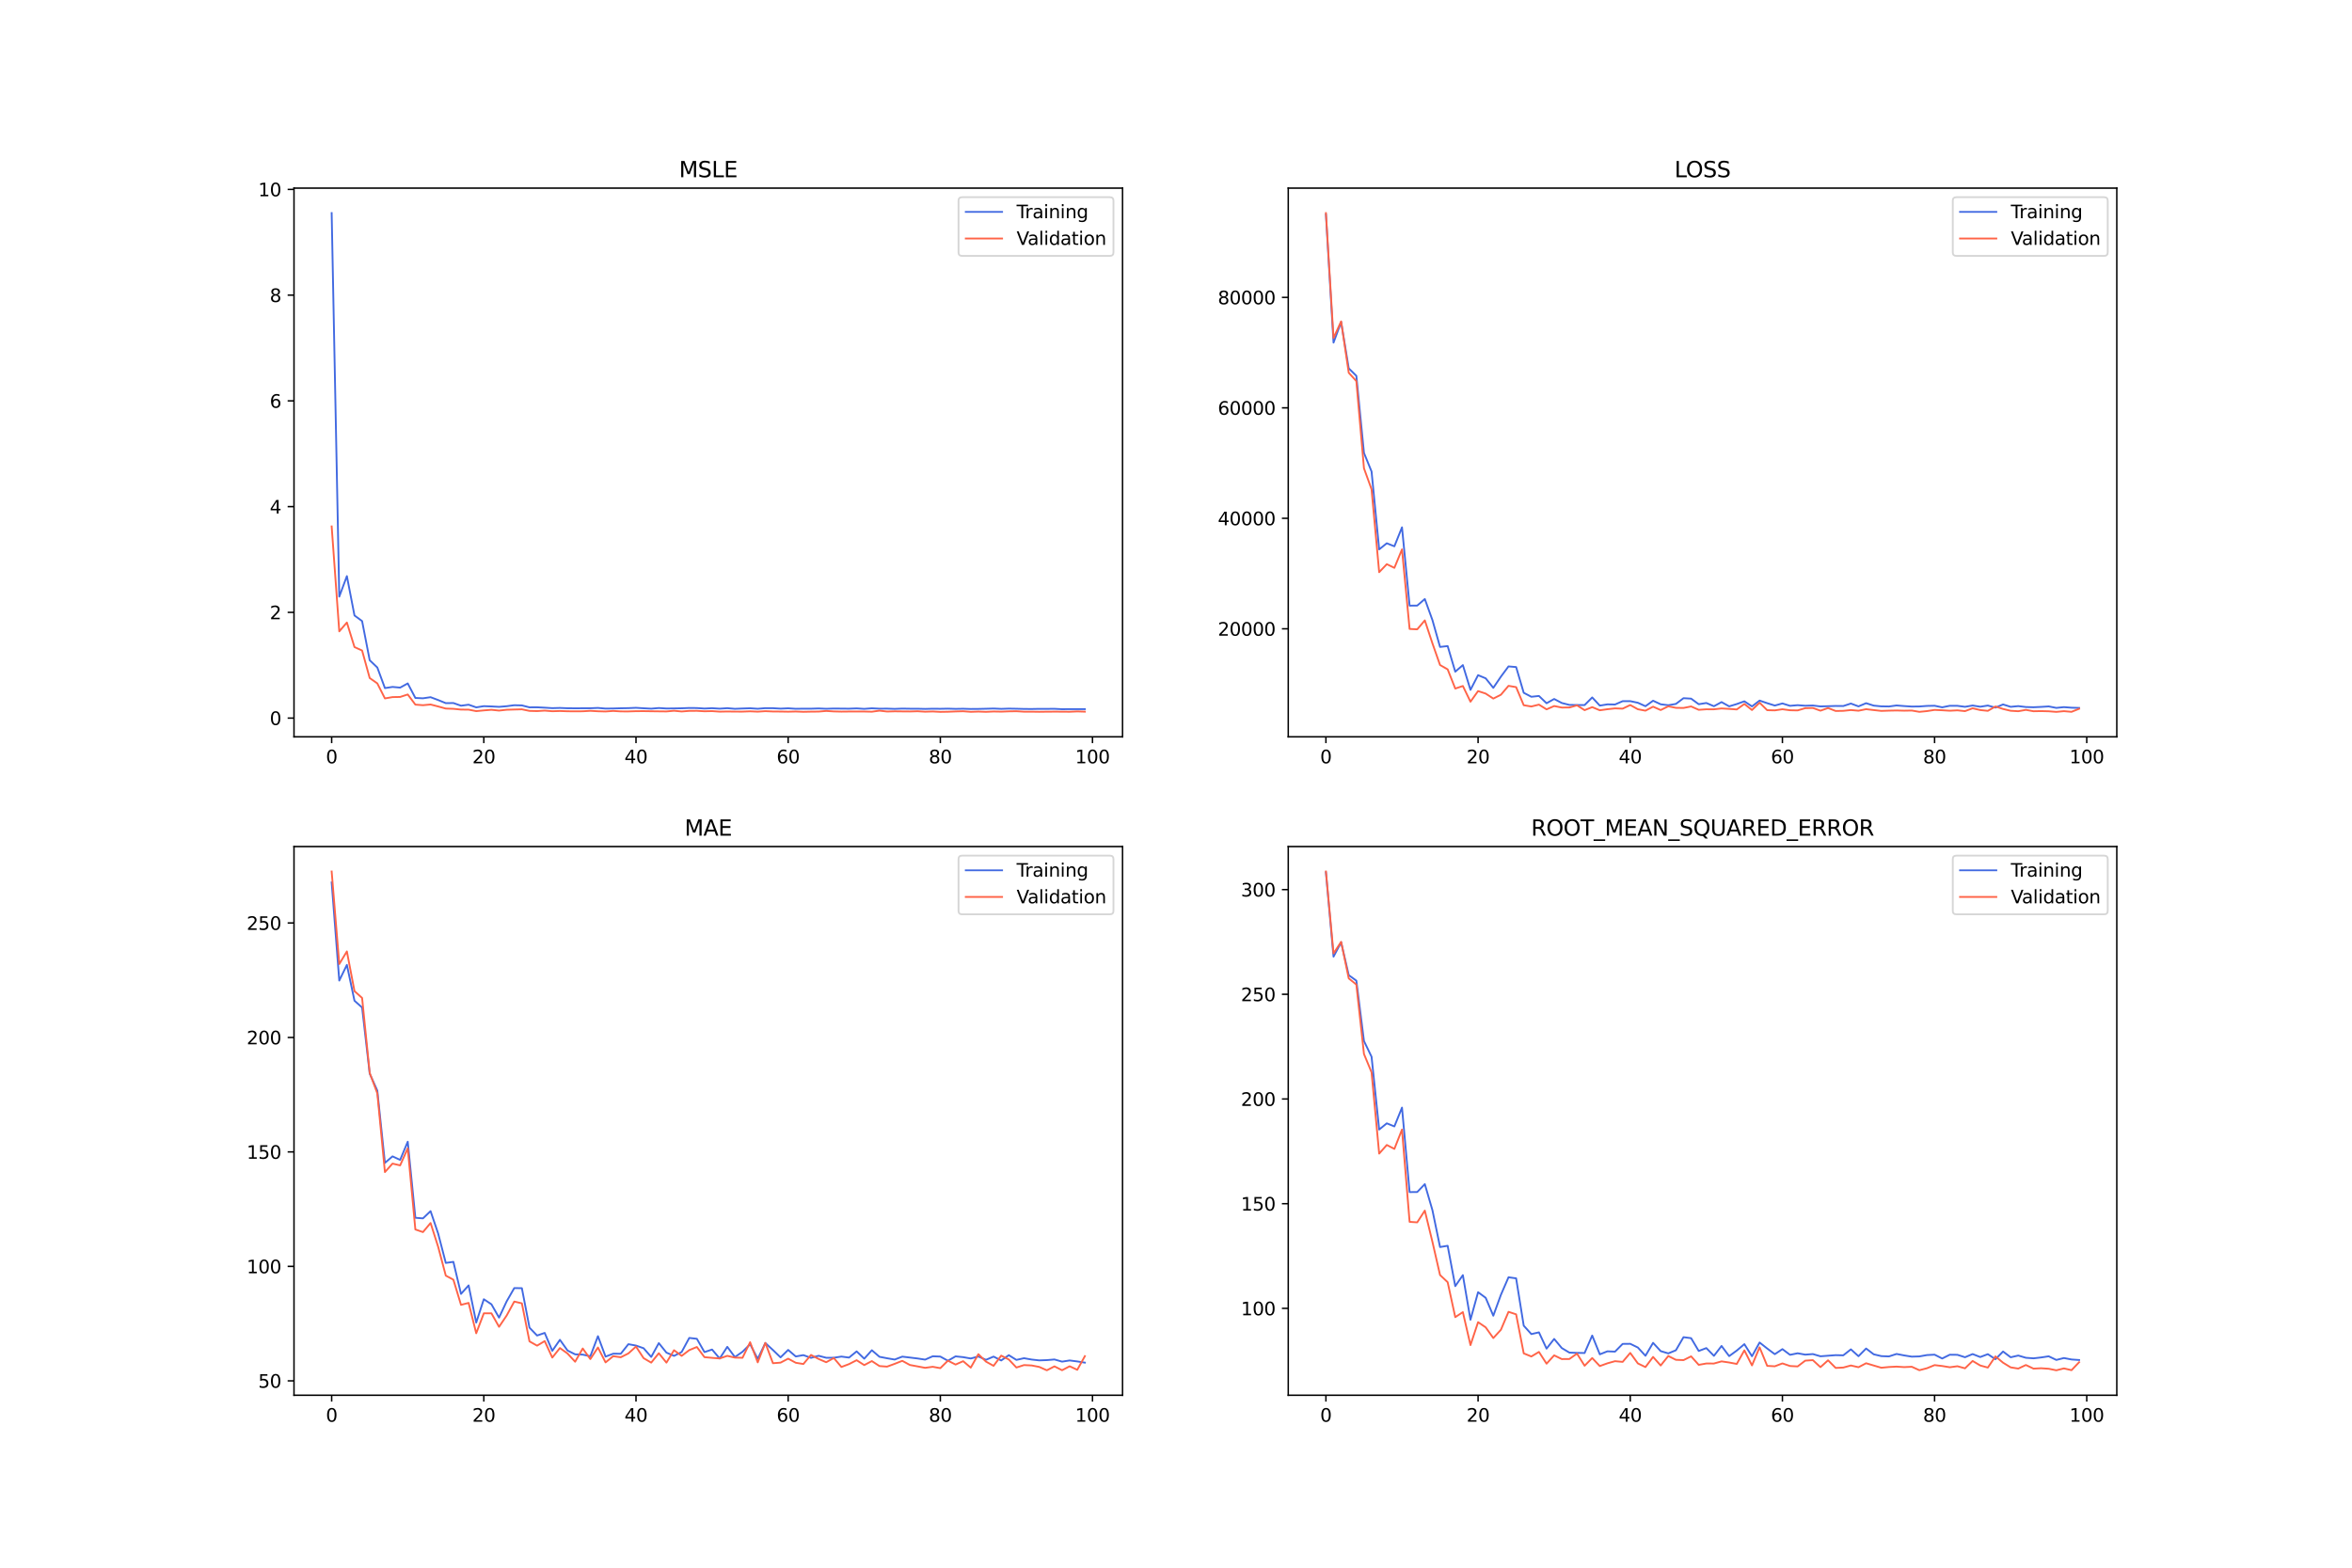 <?xml version="1.0" encoding="utf-8" standalone="no"?>
<!DOCTYPE svg PUBLIC "-//W3C//DTD SVG 1.1//EN"
  "http://www.w3.org/Graphics/SVG/1.1/DTD/svg11.dtd">
<svg xmlns:xlink="http://www.w3.org/1999/xlink" width="1296pt" height="864pt" viewBox="0 0 1296 864" xmlns="http://www.w3.org/2000/svg" version="1.1">
 <defs>
  <style type="text/css">*{stroke-linejoin: round; stroke-linecap: butt}</style>
 </defs>
 <g id="figure_1">
  <g id="patch_1">
   <path d="M 0 864 
L 1296 864 
L 1296 0 
L 0 0 
z
" style="fill: #ffffff"/>
  </g>
  <g id="axes_1">
   <g id="patch_2">
    <path d="M 162 406.08 
L 618.545 406.08 
L 618.545 103.68 
L 162 103.68 
z
" style="fill: #ffffff"/>
   </g>
   <g id="matplotlib.axis_1">
    <g id="xtick_1">
     <g id="line2d_1">
      <defs>
       <path id="m09d8dc7071" d="M 0 0 
L 0 3.5 
" style="stroke: #000000; stroke-width: 0.8"/>
      </defs>
      <g>
       <use xlink:href="#m09d8dc7071" x="182.752" y="406.08" style="stroke: #000000; stroke-width: 0.8"/>
      </g>
     </g>
     <g id="text_1">
      <!-- 0 -->
      <g transform="translate(179.571 420.678) scale(0.1 -0.1)">
       <defs>
        <path id="DejaVuSans-30" d="M 2034 4250 
Q 1547 4250 1301 3770 
Q 1056 3291 1056 2328 
Q 1056 1369 1301 889 
Q 1547 409 2034 409 
Q 2525 409 2770 889 
Q 3016 1369 3016 2328 
Q 3016 3291 2770 3770 
Q 2525 4250 2034 4250 
z
M 2034 4750 
Q 2819 4750 3233 4129 
Q 3647 3509 3647 2328 
Q 3647 1150 3233 529 
Q 2819 -91 2034 -91 
Q 1250 -91 836 529 
Q 422 1150 422 2328 
Q 422 3509 836 4129 
Q 1250 4750 2034 4750 
z
" transform="scale(0.016)"/>
       </defs>
       <use xlink:href="#DejaVuSans-30"/>
      </g>
     </g>
    </g>
    <g id="xtick_2">
     <g id="line2d_2">
      <g>
       <use xlink:href="#m09d8dc7071" x="266.599" y="406.08" style="stroke: #000000; stroke-width: 0.8"/>
      </g>
     </g>
     <g id="text_2">
      <!-- 20 -->
      <g transform="translate(260.236 420.678) scale(0.1 -0.1)">
       <defs>
        <path id="DejaVuSans-32" d="M 1228 531 
L 3431 531 
L 3431 0 
L 469 0 
L 469 531 
Q 828 903 1448 1529 
Q 2069 2156 2228 2338 
Q 2531 2678 2651 2914 
Q 2772 3150 2772 3378 
Q 2772 3750 2511 3984 
Q 2250 4219 1831 4219 
Q 1534 4219 1204 4116 
Q 875 4013 500 3803 
L 500 4441 
Q 881 4594 1212 4672 
Q 1544 4750 1819 4750 
Q 2544 4750 2975 4387 
Q 3406 4025 3406 3419 
Q 3406 3131 3298 2873 
Q 3191 2616 2906 2266 
Q 2828 2175 2409 1742 
Q 1991 1309 1228 531 
z
" transform="scale(0.016)"/>
       </defs>
       <use xlink:href="#DejaVuSans-32"/>
       <use xlink:href="#DejaVuSans-30" x="63.623"/>
      </g>
     </g>
    </g>
    <g id="xtick_3">
     <g id="line2d_3">
      <g>
       <use xlink:href="#m09d8dc7071" x="350.446" y="406.08" style="stroke: #000000; stroke-width: 0.8"/>
      </g>
     </g>
     <g id="text_3">
      <!-- 40 -->
      <g transform="translate(344.083 420.678) scale(0.1 -0.1)">
       <defs>
        <path id="DejaVuSans-34" d="M 2419 4116 
L 825 1625 
L 2419 1625 
L 2419 4116 
z
M 2253 4666 
L 3047 4666 
L 3047 1625 
L 3713 1625 
L 3713 1100 
L 3047 1100 
L 3047 0 
L 2419 0 
L 2419 1100 
L 313 1100 
L 313 1709 
L 2253 4666 
z
" transform="scale(0.016)"/>
       </defs>
       <use xlink:href="#DejaVuSans-34"/>
       <use xlink:href="#DejaVuSans-30" x="63.623"/>
      </g>
     </g>
    </g>
    <g id="xtick_4">
     <g id="line2d_4">
      <g>
       <use xlink:href="#m09d8dc7071" x="434.292" y="406.08" style="stroke: #000000; stroke-width: 0.8"/>
      </g>
     </g>
     <g id="text_4">
      <!-- 60 -->
      <g transform="translate(427.93 420.678) scale(0.1 -0.1)">
       <defs>
        <path id="DejaVuSans-36" d="M 2113 2584 
Q 1688 2584 1439 2293 
Q 1191 2003 1191 1497 
Q 1191 994 1439 701 
Q 1688 409 2113 409 
Q 2538 409 2786 701 
Q 3034 994 3034 1497 
Q 3034 2003 2786 2293 
Q 2538 2584 2113 2584 
z
M 3366 4563 
L 3366 3988 
Q 3128 4100 2886 4159 
Q 2644 4219 2406 4219 
Q 1781 4219 1451 3797 
Q 1122 3375 1075 2522 
Q 1259 2794 1537 2939 
Q 1816 3084 2150 3084 
Q 2853 3084 3261 2657 
Q 3669 2231 3669 1497 
Q 3669 778 3244 343 
Q 2819 -91 2113 -91 
Q 1303 -91 875 529 
Q 447 1150 447 2328 
Q 447 3434 972 4092 
Q 1497 4750 2381 4750 
Q 2619 4750 2861 4703 
Q 3103 4656 3366 4563 
z
" transform="scale(0.016)"/>
       </defs>
       <use xlink:href="#DejaVuSans-36"/>
       <use xlink:href="#DejaVuSans-30" x="63.623"/>
      </g>
     </g>
    </g>
    <g id="xtick_5">
     <g id="line2d_5">
      <g>
       <use xlink:href="#m09d8dc7071" x="518.139" y="406.08" style="stroke: #000000; stroke-width: 0.8"/>
      </g>
     </g>
     <g id="text_5">
      <!-- 80 -->
      <g transform="translate(511.776 420.678) scale(0.1 -0.1)">
       <defs>
        <path id="DejaVuSans-38" d="M 2034 2216 
Q 1584 2216 1326 1975 
Q 1069 1734 1069 1313 
Q 1069 891 1326 650 
Q 1584 409 2034 409 
Q 2484 409 2743 651 
Q 3003 894 3003 1313 
Q 3003 1734 2745 1975 
Q 2488 2216 2034 2216 
z
M 1403 2484 
Q 997 2584 770 2862 
Q 544 3141 544 3541 
Q 544 4100 942 4425 
Q 1341 4750 2034 4750 
Q 2731 4750 3128 4425 
Q 3525 4100 3525 3541 
Q 3525 3141 3298 2862 
Q 3072 2584 2669 2484 
Q 3125 2378 3379 2068 
Q 3634 1759 3634 1313 
Q 3634 634 3220 271 
Q 2806 -91 2034 -91 
Q 1263 -91 848 271 
Q 434 634 434 1313 
Q 434 1759 690 2068 
Q 947 2378 1403 2484 
z
M 1172 3481 
Q 1172 3119 1398 2916 
Q 1625 2713 2034 2713 
Q 2441 2713 2670 2916 
Q 2900 3119 2900 3481 
Q 2900 3844 2670 4047 
Q 2441 4250 2034 4250 
Q 1625 4250 1398 4047 
Q 1172 3844 1172 3481 
z
" transform="scale(0.016)"/>
       </defs>
       <use xlink:href="#DejaVuSans-38"/>
       <use xlink:href="#DejaVuSans-30" x="63.623"/>
      </g>
     </g>
    </g>
    <g id="xtick_6">
     <g id="line2d_6">
      <g>
       <use xlink:href="#m09d8dc7071" x="601.986" y="406.08" style="stroke: #000000; stroke-width: 0.8"/>
      </g>
     </g>
     <g id="text_6">
      <!-- 100 -->
      <g transform="translate(592.442 420.678) scale(0.1 -0.1)">
       <defs>
        <path id="DejaVuSans-31" d="M 794 531 
L 1825 531 
L 1825 4091 
L 703 3866 
L 703 4441 
L 1819 4666 
L 2450 4666 
L 2450 531 
L 3481 531 
L 3481 0 
L 794 0 
L 794 531 
z
" transform="scale(0.016)"/>
       </defs>
       <use xlink:href="#DejaVuSans-31"/>
       <use xlink:href="#DejaVuSans-30" x="63.623"/>
       <use xlink:href="#DejaVuSans-30" x="127.246"/>
      </g>
     </g>
    </g>
   </g>
   <g id="matplotlib.axis_2">
    <g id="ytick_1">
     <g id="line2d_7">
      <defs>
       <path id="mf5670920ae" d="M 0 0 
L -3.5 0 
" style="stroke: #000000; stroke-width: 0.8"/>
      </defs>
      <g>
       <use xlink:href="#mf5670920ae" x="162" y="395.761" style="stroke: #000000; stroke-width: 0.8"/>
      </g>
     </g>
     <g id="text_7">
      <!-- 0 -->
      <g transform="translate(148.637 399.561) scale(0.1 -0.1)">
       <use xlink:href="#DejaVuSans-30"/>
      </g>
     </g>
    </g>
    <g id="ytick_2">
     <g id="line2d_8">
      <g>
       <use xlink:href="#mf5670920ae" x="162" y="337.486" style="stroke: #000000; stroke-width: 0.8"/>
      </g>
     </g>
     <g id="text_8">
      <!-- 2 -->
      <g transform="translate(148.637 341.285) scale(0.1 -0.1)">
       <use xlink:href="#DejaVuSans-32"/>
      </g>
     </g>
    </g>
    <g id="ytick_3">
     <g id="line2d_9">
      <g>
       <use xlink:href="#mf5670920ae" x="162" y="279.211" style="stroke: #000000; stroke-width: 0.8"/>
      </g>
     </g>
     <g id="text_9">
      <!-- 4 -->
      <g transform="translate(148.637 283.01) scale(0.1 -0.1)">
       <use xlink:href="#DejaVuSans-34"/>
      </g>
     </g>
    </g>
    <g id="ytick_4">
     <g id="line2d_10">
      <g>
       <use xlink:href="#mf5670920ae" x="162" y="220.935" style="stroke: #000000; stroke-width: 0.8"/>
      </g>
     </g>
     <g id="text_10">
      <!-- 6 -->
      <g transform="translate(148.637 224.735) scale(0.1 -0.1)">
       <use xlink:href="#DejaVuSans-36"/>
      </g>
     </g>
    </g>
    <g id="ytick_5">
     <g id="line2d_11">
      <g>
       <use xlink:href="#mf5670920ae" x="162" y="162.66" style="stroke: #000000; stroke-width: 0.8"/>
      </g>
     </g>
     <g id="text_11">
      <!-- 8 -->
      <g transform="translate(148.637 166.459) scale(0.1 -0.1)">
       <use xlink:href="#DejaVuSans-38"/>
      </g>
     </g>
    </g>
    <g id="ytick_6">
     <g id="line2d_12">
      <g>
       <use xlink:href="#mf5670920ae" x="162" y="104.385" style="stroke: #000000; stroke-width: 0.8"/>
      </g>
     </g>
     <g id="text_12">
      <!-- 10 -->
      <g transform="translate(142.275 108.184) scale(0.1 -0.1)">
       <use xlink:href="#DejaVuSans-31"/>
       <use xlink:href="#DejaVuSans-30" x="63.623"/>
      </g>
     </g>
    </g>
   </g>
   <g id="line2d_13">
    <path d="M 182.752 117.425 
L 186.944 328.813 
L 191.137 317.516 
L 195.329 339.214 
L 199.521 342.295 
L 203.714 363.88 
L 207.906 367.877 
L 212.098 379.228 
L 216.291 378.588 
L 220.483 378.964 
L 224.675 376.653 
L 228.868 384.658 
L 233.06 384.855 
L 237.252 384.235 
L 241.445 385.815 
L 245.637 387.524 
L 249.829 387.462 
L 254.022 388.935 
L 258.214 388.38 
L 262.406 389.85 
L 266.599 389.18 
L 270.791 389.342 
L 274.983 389.567 
L 279.176 389.215 
L 283.368 388.664 
L 287.56 388.767 
L 291.753 389.84 
L 295.945 389.816 
L 300.137 390.021 
L 304.33 390.276 
L 308.522 390.164 
L 312.714 390.335 
L 316.907 390.367 
L 321.099 390.35 
L 325.292 390.324 
L 329.484 390.155 
L 333.676 390.526 
L 337.869 390.471 
L 342.061 390.345 
L 346.253 390.268 
L 350.446 390.091 
L 354.638 390.354 
L 358.83 390.569 
L 363.023 390.214 
L 367.215 390.483 
L 371.407 390.434 
L 375.6 390.351 
L 379.792 390.182 
L 383.984 390.227 
L 388.177 390.504 
L 392.369 390.312 
L 396.561 390.57 
L 400.754 390.301 
L 404.946 390.649 
L 409.138 390.481 
L 413.331 390.346 
L 417.523 390.62 
L 421.715 390.287 
L 425.908 390.31 
L 430.1 390.553 
L 434.292 390.367 
L 438.485 390.635 
L 442.677 390.569 
L 446.869 390.58 
L 451.062 390.452 
L 455.254 390.633 
L 459.446 390.492 
L 463.639 390.537 
L 467.831 390.576 
L 472.023 390.42 
L 476.216 390.675 
L 480.408 390.368 
L 484.6 390.58 
L 488.793 390.549 
L 492.985 390.688 
L 497.177 390.529 
L 501.37 390.598 
L 505.562 390.605 
L 509.754 390.705 
L 513.947 390.6 
L 518.139 390.641 
L 522.331 390.559 
L 526.524 390.684 
L 530.716 390.613 
L 534.908 390.737 
L 539.101 390.705 
L 543.293 390.612 
L 547.485 390.495 
L 551.678 390.675 
L 555.87 390.537 
L 560.062 390.611 
L 564.255 390.718 
L 568.447 390.752 
L 572.639 390.669 
L 576.832 390.677 
L 581.024 390.647 
L 585.216 390.855 
L 589.409 390.815 
L 593.601 390.819 
L 597.793 390.838 
" clip-path="url(#p5556a0e0fd)" style="fill: none; stroke: #4169e1; stroke-linecap: square"/>
   </g>
   <g id="line2d_14">
    <path d="M 182.752 290.122 
L 186.944 347.965 
L 191.137 343.087 
L 195.329 356.63 
L 199.521 358.523 
L 203.714 373.694 
L 207.906 376.642 
L 212.098 384.918 
L 216.291 384.191 
L 220.483 384.113 
L 224.675 382.742 
L 228.868 388.336 
L 233.06 388.66 
L 237.252 388.269 
L 241.445 389.361 
L 245.637 390.512 
L 249.829 390.65 
L 254.022 391.065 
L 258.214 391.105 
L 262.406 391.926 
L 266.599 391.519 
L 270.791 391.187 
L 274.983 391.629 
L 279.176 391.163 
L 283.368 391.036 
L 287.56 390.931 
L 291.753 391.797 
L 295.945 391.903 
L 300.137 391.645 
L 304.33 391.981 
L 308.522 391.856 
L 312.714 392.005 
L 316.907 392.041 
L 321.099 392.01 
L 325.292 391.764 
L 329.484 392.007 
L 333.676 392.12 
L 337.869 391.822 
L 342.061 392.081 
L 346.253 392.09 
L 350.446 391.96 
L 354.638 391.932 
L 358.83 391.995 
L 363.023 392.051 
L 367.215 392.096 
L 371.407 391.729 
L 375.6 392.123 
L 379.792 391.795 
L 383.984 391.767 
L 388.177 392.009 
L 392.369 391.917 
L 396.561 392.212 
L 400.754 392.12 
L 404.946 392.186 
L 409.138 392.189 
L 413.331 392.034 
L 417.523 392.218 
L 421.715 391.948 
L 425.908 392.129 
L 430.1 392.16 
L 434.292 392.232 
L 438.485 392.138 
L 442.677 392.301 
L 446.869 392.214 
L 451.062 392.174 
L 455.254 391.834 
L 459.446 392.093 
L 463.639 392.192 
L 467.831 392.146 
L 472.023 392.146 
L 476.216 392.141 
L 480.408 392.243 
L 484.6 391.675 
L 488.793 392.152 
L 492.985 392.036 
L 497.177 392.087 
L 501.37 392.121 
L 505.562 391.997 
L 509.754 392.236 
L 513.947 392.113 
L 518.139 392.335 
L 522.331 392.267 
L 526.524 392.102 
L 530.716 391.996 
L 534.908 392.309 
L 539.101 392.17 
L 543.293 392.318 
L 547.485 392.132 
L 551.678 392.213 
L 555.87 392.052 
L 560.062 391.986 
L 564.255 392.232 
L 568.447 392.231 
L 572.639 392.298 
L 576.832 392.239 
L 581.024 392.214 
L 585.216 392.228 
L 589.409 392.268 
L 593.601 392.086 
L 597.793 392.224 
" clip-path="url(#p5556a0e0fd)" style="fill: none; stroke: #ff6347; stroke-linecap: square"/>
   </g>
   <g id="patch_3">
    <path d="M 162 406.08 
L 162 103.68 
" style="fill: none; stroke: #000000; stroke-width: 0.8; stroke-linejoin: miter; stroke-linecap: square"/>
   </g>
   <g id="patch_4">
    <path d="M 618.545 406.08 
L 618.545 103.68 
" style="fill: none; stroke: #000000; stroke-width: 0.8; stroke-linejoin: miter; stroke-linecap: square"/>
   </g>
   <g id="patch_5">
    <path d="M 162 406.08 
L 618.545 406.08 
" style="fill: none; stroke: #000000; stroke-width: 0.8; stroke-linejoin: miter; stroke-linecap: square"/>
   </g>
   <g id="patch_6">
    <path d="M 162 103.68 
L 618.545 103.68 
" style="fill: none; stroke: #000000; stroke-width: 0.8; stroke-linejoin: miter; stroke-linecap: square"/>
   </g>
   <g id="text_13">
    <!-- MSLE -->
    <g transform="translate(374.152 97.68) scale(0.12 -0.12)">
     <defs>
      <path id="DejaVuSans-4d" d="M 628 4666 
L 1569 4666 
L 2759 1491 
L 3956 4666 
L 4897 4666 
L 4897 0 
L 4281 0 
L 4281 4097 
L 3078 897 
L 2444 897 
L 1241 4097 
L 1241 0 
L 628 0 
L 628 4666 
z
" transform="scale(0.016)"/>
      <path id="DejaVuSans-53" d="M 3425 4513 
L 3425 3897 
Q 3066 4069 2747 4153 
Q 2428 4238 2131 4238 
Q 1616 4238 1336 4038 
Q 1056 3838 1056 3469 
Q 1056 3159 1242 3001 
Q 1428 2844 1947 2747 
L 2328 2669 
Q 3034 2534 3370 2195 
Q 3706 1856 3706 1288 
Q 3706 609 3251 259 
Q 2797 -91 1919 -91 
Q 1588 -91 1214 -16 
Q 841 59 441 206 
L 441 856 
Q 825 641 1194 531 
Q 1563 422 1919 422 
Q 2459 422 2753 634 
Q 3047 847 3047 1241 
Q 3047 1584 2836 1778 
Q 2625 1972 2144 2069 
L 1759 2144 
Q 1053 2284 737 2584 
Q 422 2884 422 3419 
Q 422 4038 858 4394 
Q 1294 4750 2059 4750 
Q 2388 4750 2728 4690 
Q 3069 4631 3425 4513 
z
" transform="scale(0.016)"/>
      <path id="DejaVuSans-4c" d="M 628 4666 
L 1259 4666 
L 1259 531 
L 3531 531 
L 3531 0 
L 628 0 
L 628 4666 
z
" transform="scale(0.016)"/>
      <path id="DejaVuSans-45" d="M 628 4666 
L 3578 4666 
L 3578 4134 
L 1259 4134 
L 1259 2753 
L 3481 2753 
L 3481 2222 
L 1259 2222 
L 1259 531 
L 3634 531 
L 3634 0 
L 628 0 
L 628 4666 
z
" transform="scale(0.016)"/>
     </defs>
     <use xlink:href="#DejaVuSans-4d"/>
     <use xlink:href="#DejaVuSans-53" x="86.279"/>
     <use xlink:href="#DejaVuSans-4c" x="149.756"/>
     <use xlink:href="#DejaVuSans-45" x="205.469"/>
    </g>
   </g>
   <g id="legend_1">
    <g id="patch_7">
     <path d="M 530.164 141.036 
L 611.545 141.036 
Q 613.545 141.036 613.545 139.036 
L 613.545 110.68 
Q 613.545 108.68 611.545 108.68 
L 530.164 108.68 
Q 528.164 108.68 528.164 110.68 
L 528.164 139.036 
Q 528.164 141.036 530.164 141.036 
z
" style="fill: #ffffff; opacity: 0.8; stroke: #cccccc; stroke-linejoin: miter"/>
    </g>
    <g id="line2d_15">
     <path d="M 532.164 116.778 
L 542.164 116.778 
L 552.164 116.778 
" style="fill: none; stroke: #4169e1; stroke-linecap: square"/>
    </g>
    <g id="text_14">
     <!-- Training -->
     <g transform="translate(560.164 120.278) scale(0.1 -0.1)">
      <defs>
       <path id="DejaVuSans-54" d="M -19 4666 
L 3928 4666 
L 3928 4134 
L 2272 4134 
L 2272 0 
L 1638 0 
L 1638 4134 
L -19 4134 
L -19 4666 
z
" transform="scale(0.016)"/>
       <path id="DejaVuSans-72" d="M 2631 2963 
Q 2534 3019 2420 3045 
Q 2306 3072 2169 3072 
Q 1681 3072 1420 2755 
Q 1159 2438 1159 1844 
L 1159 0 
L 581 0 
L 581 3500 
L 1159 3500 
L 1159 2956 
Q 1341 3275 1631 3429 
Q 1922 3584 2338 3584 
Q 2397 3584 2469 3576 
Q 2541 3569 2628 3553 
L 2631 2963 
z
" transform="scale(0.016)"/>
       <path id="DejaVuSans-61" d="M 2194 1759 
Q 1497 1759 1228 1600 
Q 959 1441 959 1056 
Q 959 750 1161 570 
Q 1363 391 1709 391 
Q 2188 391 2477 730 
Q 2766 1069 2766 1631 
L 2766 1759 
L 2194 1759 
z
M 3341 1997 
L 3341 0 
L 2766 0 
L 2766 531 
Q 2569 213 2275 61 
Q 1981 -91 1556 -91 
Q 1019 -91 701 211 
Q 384 513 384 1019 
Q 384 1609 779 1909 
Q 1175 2209 1959 2209 
L 2766 2209 
L 2766 2266 
Q 2766 2663 2505 2880 
Q 2244 3097 1772 3097 
Q 1472 3097 1187 3025 
Q 903 2953 641 2809 
L 641 3341 
Q 956 3463 1253 3523 
Q 1550 3584 1831 3584 
Q 2591 3584 2966 3190 
Q 3341 2797 3341 1997 
z
" transform="scale(0.016)"/>
       <path id="DejaVuSans-69" d="M 603 3500 
L 1178 3500 
L 1178 0 
L 603 0 
L 603 3500 
z
M 603 4863 
L 1178 4863 
L 1178 4134 
L 603 4134 
L 603 4863 
z
" transform="scale(0.016)"/>
       <path id="DejaVuSans-6e" d="M 3513 2113 
L 3513 0 
L 2938 0 
L 2938 2094 
Q 2938 2591 2744 2837 
Q 2550 3084 2163 3084 
Q 1697 3084 1428 2787 
Q 1159 2491 1159 1978 
L 1159 0 
L 581 0 
L 581 3500 
L 1159 3500 
L 1159 2956 
Q 1366 3272 1645 3428 
Q 1925 3584 2291 3584 
Q 2894 3584 3203 3211 
Q 3513 2838 3513 2113 
z
" transform="scale(0.016)"/>
       <path id="DejaVuSans-67" d="M 2906 1791 
Q 2906 2416 2648 2759 
Q 2391 3103 1925 3103 
Q 1463 3103 1205 2759 
Q 947 2416 947 1791 
Q 947 1169 1205 825 
Q 1463 481 1925 481 
Q 2391 481 2648 825 
Q 2906 1169 2906 1791 
z
M 3481 434 
Q 3481 -459 3084 -895 
Q 2688 -1331 1869 -1331 
Q 1566 -1331 1297 -1286 
Q 1028 -1241 775 -1147 
L 775 -588 
Q 1028 -725 1275 -790 
Q 1522 -856 1778 -856 
Q 2344 -856 2625 -561 
Q 2906 -266 2906 331 
L 2906 616 
Q 2728 306 2450 153 
Q 2172 0 1784 0 
Q 1141 0 747 490 
Q 353 981 353 1791 
Q 353 2603 747 3093 
Q 1141 3584 1784 3584 
Q 2172 3584 2450 3431 
Q 2728 3278 2906 2969 
L 2906 3500 
L 3481 3500 
L 3481 434 
z
" transform="scale(0.016)"/>
      </defs>
      <use xlink:href="#DejaVuSans-54"/>
      <use xlink:href="#DejaVuSans-72" x="46.334"/>
      <use xlink:href="#DejaVuSans-61" x="87.447"/>
      <use xlink:href="#DejaVuSans-69" x="148.727"/>
      <use xlink:href="#DejaVuSans-6e" x="176.51"/>
      <use xlink:href="#DejaVuSans-69" x="239.889"/>
      <use xlink:href="#DejaVuSans-6e" x="267.672"/>
      <use xlink:href="#DejaVuSans-67" x="331.051"/>
     </g>
    </g>
    <g id="line2d_16">
     <path d="M 532.164 131.457 
L 542.164 131.457 
L 552.164 131.457 
" style="fill: none; stroke: #ff6347; stroke-linecap: square"/>
    </g>
    <g id="text_15">
     <!-- Validation -->
     <g transform="translate(560.164 134.957) scale(0.1 -0.1)">
      <defs>
       <path id="DejaVuSans-56" d="M 1831 0 
L 50 4666 
L 709 4666 
L 2188 738 
L 3669 4666 
L 4325 4666 
L 2547 0 
L 1831 0 
z
" transform="scale(0.016)"/>
       <path id="DejaVuSans-6c" d="M 603 4863 
L 1178 4863 
L 1178 0 
L 603 0 
L 603 4863 
z
" transform="scale(0.016)"/>
       <path id="DejaVuSans-64" d="M 2906 2969 
L 2906 4863 
L 3481 4863 
L 3481 0 
L 2906 0 
L 2906 525 
Q 2725 213 2448 61 
Q 2172 -91 1784 -91 
Q 1150 -91 751 415 
Q 353 922 353 1747 
Q 353 2572 751 3078 
Q 1150 3584 1784 3584 
Q 2172 3584 2448 3432 
Q 2725 3281 2906 2969 
z
M 947 1747 
Q 947 1113 1208 752 
Q 1469 391 1925 391 
Q 2381 391 2643 752 
Q 2906 1113 2906 1747 
Q 2906 2381 2643 2742 
Q 2381 3103 1925 3103 
Q 1469 3103 1208 2742 
Q 947 2381 947 1747 
z
" transform="scale(0.016)"/>
       <path id="DejaVuSans-74" d="M 1172 4494 
L 1172 3500 
L 2356 3500 
L 2356 3053 
L 1172 3053 
L 1172 1153 
Q 1172 725 1289 603 
Q 1406 481 1766 481 
L 2356 481 
L 2356 0 
L 1766 0 
Q 1100 0 847 248 
Q 594 497 594 1153 
L 594 3053 
L 172 3053 
L 172 3500 
L 594 3500 
L 594 4494 
L 1172 4494 
z
" transform="scale(0.016)"/>
       <path id="DejaVuSans-6f" d="M 1959 3097 
Q 1497 3097 1228 2736 
Q 959 2375 959 1747 
Q 959 1119 1226 758 
Q 1494 397 1959 397 
Q 2419 397 2687 759 
Q 2956 1122 2956 1747 
Q 2956 2369 2687 2733 
Q 2419 3097 1959 3097 
z
M 1959 3584 
Q 2709 3584 3137 3096 
Q 3566 2609 3566 1747 
Q 3566 888 3137 398 
Q 2709 -91 1959 -91 
Q 1206 -91 779 398 
Q 353 888 353 1747 
Q 353 2609 779 3096 
Q 1206 3584 1959 3584 
z
" transform="scale(0.016)"/>
      </defs>
      <use xlink:href="#DejaVuSans-56"/>
      <use xlink:href="#DejaVuSans-61" x="60.658"/>
      <use xlink:href="#DejaVuSans-6c" x="121.938"/>
      <use xlink:href="#DejaVuSans-69" x="149.721"/>
      <use xlink:href="#DejaVuSans-64" x="177.504"/>
      <use xlink:href="#DejaVuSans-61" x="240.98"/>
      <use xlink:href="#DejaVuSans-74" x="302.26"/>
      <use xlink:href="#DejaVuSans-69" x="341.469"/>
      <use xlink:href="#DejaVuSans-6f" x="369.252"/>
      <use xlink:href="#DejaVuSans-6e" x="430.434"/>
     </g>
    </g>
   </g>
  </g>
  <g id="axes_2">
   <g id="patch_8">
    <path d="M 709.855 406.08 
L 1166.4 406.08 
L 1166.4 103.68 
L 709.855 103.68 
z
" style="fill: #ffffff"/>
   </g>
   <g id="matplotlib.axis_3">
    <g id="xtick_7">
     <g id="line2d_17">
      <g>
       <use xlink:href="#m09d8dc7071" x="730.607" y="406.08" style="stroke: #000000; stroke-width: 0.8"/>
      </g>
     </g>
     <g id="text_16">
      <!-- 0 -->
      <g transform="translate(727.425 420.678) scale(0.1 -0.1)">
       <use xlink:href="#DejaVuSans-30"/>
      </g>
     </g>
    </g>
    <g id="xtick_8">
     <g id="line2d_18">
      <g>
       <use xlink:href="#m09d8dc7071" x="814.453" y="406.08" style="stroke: #000000; stroke-width: 0.8"/>
      </g>
     </g>
     <g id="text_17">
      <!-- 20 -->
      <g transform="translate(808.091 420.678) scale(0.1 -0.1)">
       <use xlink:href="#DejaVuSans-32"/>
       <use xlink:href="#DejaVuSans-30" x="63.623"/>
      </g>
     </g>
    </g>
    <g id="xtick_9">
     <g id="line2d_19">
      <g>
       <use xlink:href="#m09d8dc7071" x="898.3" y="406.08" style="stroke: #000000; stroke-width: 0.8"/>
      </g>
     </g>
     <g id="text_18">
      <!-- 40 -->
      <g transform="translate(891.938 420.678) scale(0.1 -0.1)">
       <use xlink:href="#DejaVuSans-34"/>
       <use xlink:href="#DejaVuSans-30" x="63.623"/>
      </g>
     </g>
    </g>
    <g id="xtick_10">
     <g id="line2d_20">
      <g>
       <use xlink:href="#m09d8dc7071" x="982.147" y="406.08" style="stroke: #000000; stroke-width: 0.8"/>
      </g>
     </g>
     <g id="text_19">
      <!-- 60 -->
      <g transform="translate(975.784 420.678) scale(0.1 -0.1)">
       <use xlink:href="#DejaVuSans-36"/>
       <use xlink:href="#DejaVuSans-30" x="63.623"/>
      </g>
     </g>
    </g>
    <g id="xtick_11">
     <g id="line2d_21">
      <g>
       <use xlink:href="#m09d8dc7071" x="1065.994" y="406.08" style="stroke: #000000; stroke-width: 0.8"/>
      </g>
     </g>
     <g id="text_20">
      <!-- 80 -->
      <g transform="translate(1059.631 420.678) scale(0.1 -0.1)">
       <use xlink:href="#DejaVuSans-38"/>
       <use xlink:href="#DejaVuSans-30" x="63.623"/>
      </g>
     </g>
    </g>
    <g id="xtick_12">
     <g id="line2d_22">
      <g>
       <use xlink:href="#m09d8dc7071" x="1149.84" y="406.08" style="stroke: #000000; stroke-width: 0.8"/>
      </g>
     </g>
     <g id="text_21">
      <!-- 100 -->
      <g transform="translate(1140.297 420.678) scale(0.1 -0.1)">
       <use xlink:href="#DejaVuSans-31"/>
       <use xlink:href="#DejaVuSans-30" x="63.623"/>
       <use xlink:href="#DejaVuSans-30" x="127.246"/>
      </g>
     </g>
    </g>
   </g>
   <g id="matplotlib.axis_4">
    <g id="ytick_7">
     <g id="line2d_23">
      <g>
       <use xlink:href="#mf5670920ae" x="709.855" y="346.547" style="stroke: #000000; stroke-width: 0.8"/>
      </g>
     </g>
     <g id="text_22">
      <!-- 20000 -->
      <g transform="translate(671.042 350.347) scale(0.1 -0.1)">
       <use xlink:href="#DejaVuSans-32"/>
       <use xlink:href="#DejaVuSans-30" x="63.623"/>
       <use xlink:href="#DejaVuSans-30" x="127.246"/>
       <use xlink:href="#DejaVuSans-30" x="190.869"/>
       <use xlink:href="#DejaVuSans-30" x="254.492"/>
      </g>
     </g>
    </g>
    <g id="ytick_8">
     <g id="line2d_24">
      <g>
       <use xlink:href="#mf5670920ae" x="709.855" y="285.662" style="stroke: #000000; stroke-width: 0.8"/>
      </g>
     </g>
     <g id="text_23">
      <!-- 40000 -->
      <g transform="translate(671.042 289.461) scale(0.1 -0.1)">
       <use xlink:href="#DejaVuSans-34"/>
       <use xlink:href="#DejaVuSans-30" x="63.623"/>
       <use xlink:href="#DejaVuSans-30" x="127.246"/>
       <use xlink:href="#DejaVuSans-30" x="190.869"/>
       <use xlink:href="#DejaVuSans-30" x="254.492"/>
      </g>
     </g>
    </g>
    <g id="ytick_9">
     <g id="line2d_25">
      <g>
       <use xlink:href="#mf5670920ae" x="709.855" y="224.776" style="stroke: #000000; stroke-width: 0.8"/>
      </g>
     </g>
     <g id="text_24">
      <!-- 60000 -->
      <g transform="translate(671.042 228.575) scale(0.1 -0.1)">
       <use xlink:href="#DejaVuSans-36"/>
       <use xlink:href="#DejaVuSans-30" x="63.623"/>
       <use xlink:href="#DejaVuSans-30" x="127.246"/>
       <use xlink:href="#DejaVuSans-30" x="190.869"/>
       <use xlink:href="#DejaVuSans-30" x="254.492"/>
      </g>
     </g>
    </g>
    <g id="ytick_10">
     <g id="line2d_26">
      <g>
       <use xlink:href="#mf5670920ae" x="709.855" y="163.891" style="stroke: #000000; stroke-width: 0.8"/>
      </g>
     </g>
     <g id="text_25">
      <!-- 80000 -->
      <g transform="translate(671.042 167.69) scale(0.1 -0.1)">
       <use xlink:href="#DejaVuSans-38"/>
       <use xlink:href="#DejaVuSans-30" x="63.623"/>
       <use xlink:href="#DejaVuSans-30" x="127.246"/>
       <use xlink:href="#DejaVuSans-30" x="190.869"/>
       <use xlink:href="#DejaVuSans-30" x="254.492"/>
      </g>
     </g>
    </g>
   </g>
   <g id="line2d_27">
    <path d="M 730.607 118.181 
L 734.799 188.821 
L 738.991 177.5 
L 743.184 203.007 
L 747.376 207.146 
L 751.568 249.602 
L 755.761 259.875 
L 759.953 302.786 
L 764.145 299.411 
L 768.338 301.09 
L 772.53 290.618 
L 776.722 333.788 
L 780.915 333.757 
L 785.107 330.141 
L 789.299 341.747 
L 793.492 356.544 
L 797.684 356.068 
L 801.876 370.185 
L 806.069 366.556 
L 810.261 380.196 
L 814.453 372.103 
L 818.646 373.848 
L 822.838 379.091 
L 827.03 372.918 
L 831.223 367.278 
L 835.415 367.628 
L 839.607 381.815 
L 843.8 384.009 
L 847.992 383.56 
L 852.184 387.574 
L 856.377 385.227 
L 860.569 387.434 
L 864.761 388.494 
L 868.954 388.553 
L 873.146 388.585 
L 877.338 384.377 
L 881.531 388.886 
L 885.723 388.197 
L 889.915 388.267 
L 894.108 386.443 
L 898.3 386.422 
L 902.492 387.309 
L 906.685 389.213 
L 910.877 386.186 
L 915.069 388.15 
L 919.262 388.671 
L 923.454 387.953 
L 927.646 384.789 
L 931.839 385.037 
L 936.031 388.116 
L 940.223 387.442 
L 944.416 389.224 
L 948.608 386.94 
L 952.8 389.291 
L 956.993 388.023 
L 961.185 386.506 
L 965.377 389.321 
L 969.57 386.107 
L 973.762 387.542 
L 977.954 388.853 
L 982.147 387.685 
L 986.339 389 
L 990.531 388.644 
L 994.724 388.957 
L 998.916 388.827 
L 1003.108 389.326 
L 1007.301 389.202 
L 1011.493 389.074 
L 1015.686 389.113 
L 1019.878 387.74 
L 1024.07 389.309 
L 1028.263 387.545 
L 1032.455 388.885 
L 1036.647 389.29 
L 1040.84 389.36 
L 1045.032 388.802 
L 1049.224 389.134 
L 1053.417 389.407 
L 1057.609 389.358 
L 1061.801 389.052 
L 1065.994 388.963 
L 1070.186 389.821 
L 1074.378 388.975 
L 1078.571 388.996 
L 1082.763 389.542 
L 1086.955 388.826 
L 1091.148 389.497 
L 1095.34 388.847 
L 1099.532 389.983 
L 1103.725 388.241 
L 1107.917 389.551 
L 1112.109 389.16 
L 1116.302 389.662 
L 1120.494 389.783 
L 1124.686 389.59 
L 1128.879 389.331 
L 1133.071 390.138 
L 1137.263 389.719 
L 1141.456 390.038 
L 1145.648 390.154 
" clip-path="url(#paef1250120)" style="fill: none; stroke: #4169e1; stroke-linecap: square"/>
   </g>
   <g id="line2d_28">
    <path d="M 730.607 117.425 
L 734.799 186.283 
L 738.991 177.127 
L 743.184 205.454 
L 747.376 210.04 
L 751.568 258.069 
L 755.761 269.663 
L 759.953 315.355 
L 764.145 310.937 
L 768.338 312.962 
L 772.53 302.78 
L 776.722 346.627 
L 780.915 346.841 
L 785.107 341.919 
L 789.299 354.578 
L 793.492 366.521 
L 797.684 368.902 
L 801.876 379.49 
L 806.069 378.072 
L 810.261 386.733 
L 814.453 380.869 
L 818.646 382.259 
L 822.838 385.009 
L 827.03 382.894 
L 831.223 377.985 
L 835.415 378.699 
L 839.607 388.67 
L 843.8 389.372 
L 847.992 388.336 
L 852.184 390.949 
L 856.377 389.12 
L 860.569 389.947 
L 864.761 389.93 
L 868.954 388.726 
L 873.146 391.386 
L 877.338 389.722 
L 881.531 391.453 
L 885.723 390.869 
L 889.915 390.41 
L 894.108 390.563 
L 898.3 388.567 
L 902.492 390.892 
L 906.685 391.67 
L 910.877 389.47 
L 915.069 391.334 
L 919.262 389.266 
L 923.454 390.11 
L 927.646 390.179 
L 931.839 389.341 
L 936.031 391.199 
L 940.223 390.908 
L 944.416 390.914 
L 948.608 390.452 
L 952.8 390.695 
L 956.993 391.004 
L 961.185 387.971 
L 965.377 391.317 
L 969.57 387.267 
L 973.762 391.411 
L 977.954 391.503 
L 982.147 390.889 
L 986.339 391.443 
L 990.531 391.532 
L 994.724 390.294 
L 998.916 390.181 
L 1003.108 391.681 
L 1007.301 390.219 
L 1011.493 391.844 
L 1015.686 391.766 
L 1019.878 391.332 
L 1024.07 391.698 
L 1028.263 390.854 
L 1032.455 391.34 
L 1036.647 391.806 
L 1040.84 391.654 
L 1045.032 391.571 
L 1049.224 391.675 
L 1053.417 391.598 
L 1057.609 392.316 
L 1061.801 391.908 
L 1065.994 391.253 
L 1070.186 391.444 
L 1074.378 391.704 
L 1078.571 391.489 
L 1082.763 391.926 
L 1086.955 390.361 
L 1091.148 391.332 
L 1095.34 391.771 
L 1099.532 389.355 
L 1103.725 390.736 
L 1107.917 391.729 
L 1112.109 391.982 
L 1116.302 391.229 
L 1120.494 391.989 
L 1124.686 391.911 
L 1128.879 392.016 
L 1133.071 392.335 
L 1137.263 391.944 
L 1141.456 392.309 
L 1145.648 390.631 
" clip-path="url(#paef1250120)" style="fill: none; stroke: #ff6347; stroke-linecap: square"/>
   </g>
   <g id="patch_9">
    <path d="M 709.855 406.08 
L 709.855 103.68 
" style="fill: none; stroke: #000000; stroke-width: 0.8; stroke-linejoin: miter; stroke-linecap: square"/>
   </g>
   <g id="patch_10">
    <path d="M 1166.4 406.08 
L 1166.4 103.68 
" style="fill: none; stroke: #000000; stroke-width: 0.8; stroke-linejoin: miter; stroke-linecap: square"/>
   </g>
   <g id="patch_11">
    <path d="M 709.855 406.08 
L 1166.4 406.08 
" style="fill: none; stroke: #000000; stroke-width: 0.8; stroke-linejoin: miter; stroke-linecap: square"/>
   </g>
   <g id="patch_12">
    <path d="M 709.855 103.68 
L 1166.4 103.68 
" style="fill: none; stroke: #000000; stroke-width: 0.8; stroke-linejoin: miter; stroke-linecap: square"/>
   </g>
   <g id="text_26">
    <!-- LOSS -->
    <g transform="translate(922.66 97.68) scale(0.12 -0.12)">
     <defs>
      <path id="DejaVuSans-4f" d="M 2522 4238 
Q 1834 4238 1429 3725 
Q 1025 3213 1025 2328 
Q 1025 1447 1429 934 
Q 1834 422 2522 422 
Q 3209 422 3611 934 
Q 4013 1447 4013 2328 
Q 4013 3213 3611 3725 
Q 3209 4238 2522 4238 
z
M 2522 4750 
Q 3503 4750 4090 4092 
Q 4678 3434 4678 2328 
Q 4678 1225 4090 567 
Q 3503 -91 2522 -91 
Q 1538 -91 948 565 
Q 359 1222 359 2328 
Q 359 3434 948 4092 
Q 1538 4750 2522 4750 
z
" transform="scale(0.016)"/>
     </defs>
     <use xlink:href="#DejaVuSans-4c"/>
     <use xlink:href="#DejaVuSans-4f" x="52.088"/>
     <use xlink:href="#DejaVuSans-53" x="130.799"/>
     <use xlink:href="#DejaVuSans-53" x="194.275"/>
    </g>
   </g>
   <g id="legend_2">
    <g id="patch_13">
     <path d="M 1078.019 141.036 
L 1159.4 141.036 
Q 1161.4 141.036 1161.4 139.036 
L 1161.4 110.68 
Q 1161.4 108.68 1159.4 108.68 
L 1078.019 108.68 
Q 1076.019 108.68 1076.019 110.68 
L 1076.019 139.036 
Q 1076.019 141.036 1078.019 141.036 
z
" style="fill: #ffffff; opacity: 0.8; stroke: #cccccc; stroke-linejoin: miter"/>
    </g>
    <g id="line2d_29">
     <path d="M 1080.019 116.778 
L 1090.019 116.778 
L 1100.019 116.778 
" style="fill: none; stroke: #4169e1; stroke-linecap: square"/>
    </g>
    <g id="text_27">
     <!-- Training -->
     <g transform="translate(1108.019 120.278) scale(0.1 -0.1)">
      <use xlink:href="#DejaVuSans-54"/>
      <use xlink:href="#DejaVuSans-72" x="46.334"/>
      <use xlink:href="#DejaVuSans-61" x="87.447"/>
      <use xlink:href="#DejaVuSans-69" x="148.727"/>
      <use xlink:href="#DejaVuSans-6e" x="176.51"/>
      <use xlink:href="#DejaVuSans-69" x="239.889"/>
      <use xlink:href="#DejaVuSans-6e" x="267.672"/>
      <use xlink:href="#DejaVuSans-67" x="331.051"/>
     </g>
    </g>
    <g id="line2d_30">
     <path d="M 1080.019 131.457 
L 1090.019 131.457 
L 1100.019 131.457 
" style="fill: none; stroke: #ff6347; stroke-linecap: square"/>
    </g>
    <g id="text_28">
     <!-- Validation -->
     <g transform="translate(1108.019 134.957) scale(0.1 -0.1)">
      <use xlink:href="#DejaVuSans-56"/>
      <use xlink:href="#DejaVuSans-61" x="60.658"/>
      <use xlink:href="#DejaVuSans-6c" x="121.938"/>
      <use xlink:href="#DejaVuSans-69" x="149.721"/>
      <use xlink:href="#DejaVuSans-64" x="177.504"/>
      <use xlink:href="#DejaVuSans-61" x="240.98"/>
      <use xlink:href="#DejaVuSans-74" x="302.26"/>
      <use xlink:href="#DejaVuSans-69" x="341.469"/>
      <use xlink:href="#DejaVuSans-6f" x="369.252"/>
      <use xlink:href="#DejaVuSans-6e" x="430.434"/>
     </g>
    </g>
   </g>
  </g>
  <g id="axes_3">
   <g id="patch_14">
    <path d="M 162 768.96 
L 618.545 768.96 
L 618.545 466.56 
L 162 466.56 
z
" style="fill: #ffffff"/>
   </g>
   <g id="matplotlib.axis_5">
    <g id="xtick_13">
     <g id="line2d_31">
      <g>
       <use xlink:href="#m09d8dc7071" x="182.752" y="768.96" style="stroke: #000000; stroke-width: 0.8"/>
      </g>
     </g>
     <g id="text_29">
      <!-- 0 -->
      <g transform="translate(179.571 783.558) scale(0.1 -0.1)">
       <use xlink:href="#DejaVuSans-30"/>
      </g>
     </g>
    </g>
    <g id="xtick_14">
     <g id="line2d_32">
      <g>
       <use xlink:href="#m09d8dc7071" x="266.599" y="768.96" style="stroke: #000000; stroke-width: 0.8"/>
      </g>
     </g>
     <g id="text_30">
      <!-- 20 -->
      <g transform="translate(260.236 783.558) scale(0.1 -0.1)">
       <use xlink:href="#DejaVuSans-32"/>
       <use xlink:href="#DejaVuSans-30" x="63.623"/>
      </g>
     </g>
    </g>
    <g id="xtick_15">
     <g id="line2d_33">
      <g>
       <use xlink:href="#m09d8dc7071" x="350.446" y="768.96" style="stroke: #000000; stroke-width: 0.8"/>
      </g>
     </g>
     <g id="text_31">
      <!-- 40 -->
      <g transform="translate(344.083 783.558) scale(0.1 -0.1)">
       <use xlink:href="#DejaVuSans-34"/>
       <use xlink:href="#DejaVuSans-30" x="63.623"/>
      </g>
     </g>
    </g>
    <g id="xtick_16">
     <g id="line2d_34">
      <g>
       <use xlink:href="#m09d8dc7071" x="434.292" y="768.96" style="stroke: #000000; stroke-width: 0.8"/>
      </g>
     </g>
     <g id="text_32">
      <!-- 60 -->
      <g transform="translate(427.93 783.558) scale(0.1 -0.1)">
       <use xlink:href="#DejaVuSans-36"/>
       <use xlink:href="#DejaVuSans-30" x="63.623"/>
      </g>
     </g>
    </g>
    <g id="xtick_17">
     <g id="line2d_35">
      <g>
       <use xlink:href="#m09d8dc7071" x="518.139" y="768.96" style="stroke: #000000; stroke-width: 0.8"/>
      </g>
     </g>
     <g id="text_33">
      <!-- 80 -->
      <g transform="translate(511.776 783.558) scale(0.1 -0.1)">
       <use xlink:href="#DejaVuSans-38"/>
       <use xlink:href="#DejaVuSans-30" x="63.623"/>
      </g>
     </g>
    </g>
    <g id="xtick_18">
     <g id="line2d_36">
      <g>
       <use xlink:href="#m09d8dc7071" x="601.986" y="768.96" style="stroke: #000000; stroke-width: 0.8"/>
      </g>
     </g>
     <g id="text_34">
      <!-- 100 -->
      <g transform="translate(592.442 783.558) scale(0.1 -0.1)">
       <use xlink:href="#DejaVuSans-31"/>
       <use xlink:href="#DejaVuSans-30" x="63.623"/>
       <use xlink:href="#DejaVuSans-30" x="127.246"/>
      </g>
     </g>
    </g>
   </g>
   <g id="matplotlib.axis_6">
    <g id="ytick_11">
     <g id="line2d_37">
      <g>
       <use xlink:href="#mf5670920ae" x="162" y="761.021" style="stroke: #000000; stroke-width: 0.8"/>
      </g>
     </g>
     <g id="text_35">
      <!-- 50 -->
      <g transform="translate(142.275 764.82) scale(0.1 -0.1)">
       <defs>
        <path id="DejaVuSans-35" d="M 691 4666 
L 3169 4666 
L 3169 4134 
L 1269 4134 
L 1269 2991 
Q 1406 3038 1543 3061 
Q 1681 3084 1819 3084 
Q 2600 3084 3056 2656 
Q 3513 2228 3513 1497 
Q 3513 744 3044 326 
Q 2575 -91 1722 -91 
Q 1428 -91 1123 -41 
Q 819 9 494 109 
L 494 744 
Q 775 591 1075 516 
Q 1375 441 1709 441 
Q 2250 441 2565 725 
Q 2881 1009 2881 1497 
Q 2881 1984 2565 2268 
Q 2250 2553 1709 2553 
Q 1456 2553 1204 2497 
Q 953 2441 691 2322 
L 691 4666 
z
" transform="scale(0.016)"/>
       </defs>
       <use xlink:href="#DejaVuSans-35"/>
       <use xlink:href="#DejaVuSans-30" x="63.623"/>
      </g>
     </g>
    </g>
    <g id="ytick_12">
     <g id="line2d_38">
      <g>
       <use xlink:href="#mf5670920ae" x="162" y="697.936" style="stroke: #000000; stroke-width: 0.8"/>
      </g>
     </g>
     <g id="text_36">
      <!-- 100 -->
      <g transform="translate(135.912 701.736) scale(0.1 -0.1)">
       <use xlink:href="#DejaVuSans-31"/>
       <use xlink:href="#DejaVuSans-30" x="63.623"/>
       <use xlink:href="#DejaVuSans-30" x="127.246"/>
      </g>
     </g>
    </g>
    <g id="ytick_13">
     <g id="line2d_39">
      <g>
       <use xlink:href="#mf5670920ae" x="162" y="634.852" style="stroke: #000000; stroke-width: 0.8"/>
      </g>
     </g>
     <g id="text_37">
      <!-- 150 -->
      <g transform="translate(135.912 638.651) scale(0.1 -0.1)">
       <use xlink:href="#DejaVuSans-31"/>
       <use xlink:href="#DejaVuSans-35" x="63.623"/>
       <use xlink:href="#DejaVuSans-30" x="127.246"/>
      </g>
     </g>
    </g>
    <g id="ytick_14">
     <g id="line2d_40">
      <g>
       <use xlink:href="#mf5670920ae" x="162" y="571.767" style="stroke: #000000; stroke-width: 0.8"/>
      </g>
     </g>
     <g id="text_38">
      <!-- 200 -->
      <g transform="translate(135.912 575.566) scale(0.1 -0.1)">
       <use xlink:href="#DejaVuSans-32"/>
       <use xlink:href="#DejaVuSans-30" x="63.623"/>
       <use xlink:href="#DejaVuSans-30" x="127.246"/>
      </g>
     </g>
    </g>
    <g id="ytick_15">
     <g id="line2d_41">
      <g>
       <use xlink:href="#mf5670920ae" x="162" y="508.682" style="stroke: #000000; stroke-width: 0.8"/>
      </g>
     </g>
     <g id="text_39">
      <!-- 250 -->
      <g transform="translate(135.912 512.481) scale(0.1 -0.1)">
       <use xlink:href="#DejaVuSans-32"/>
       <use xlink:href="#DejaVuSans-35" x="63.623"/>
       <use xlink:href="#DejaVuSans-30" x="127.246"/>
      </g>
     </g>
    </g>
   </g>
   <g id="line2d_42">
    <path d="M 182.752 486.331 
L 186.944 540.423 
L 191.137 531.783 
L 195.329 551.529 
L 199.521 555.276 
L 203.714 591.715 
L 207.906 601.07 
L 212.098 640.902 
L 216.291 637.302 
L 220.483 639.256 
L 224.675 629.237 
L 228.868 671.158 
L 233.06 671.484 
L 237.252 667.492 
L 241.445 679.882 
L 245.637 696.037 
L 249.829 695.444 
L 254.022 713.114 
L 258.214 708.412 
L 262.406 728.9 
L 266.599 716.043 
L 270.791 718.84 
L 274.983 726.188 
L 279.176 717.216 
L 283.368 709.9 
L 287.56 709.958 
L 291.753 731.709 
L 295.945 736.051 
L 300.137 734.606 
L 304.33 744.484 
L 308.522 738.41 
L 312.714 744.294 
L 316.907 746.412 
L 321.099 746.573 
L 325.292 747.468 
L 329.484 736.41 
L 333.676 747.676 
L 337.869 746.075 
L 342.061 746.085 
L 346.253 740.813 
L 350.446 741.586 
L 354.638 743.053 
L 358.83 747.855 
L 363.023 740.227 
L 367.215 745.464 
L 371.407 747.279 
L 375.6 745.134 
L 379.792 737.375 
L 383.984 737.85 
L 388.177 745.192 
L 392.369 743.769 
L 396.561 748.722 
L 400.754 742.285 
L 404.946 747.92 
L 409.138 745.009 
L 413.331 740.817 
L 417.523 748.908 
L 421.715 740.181 
L 425.908 744.037 
L 430.1 748.085 
L 434.292 743.976 
L 438.485 747.587 
L 442.677 746.853 
L 446.869 748.355 
L 451.062 747.21 
L 455.254 748.306 
L 459.446 748.288 
L 463.639 747.649 
L 467.831 748.211 
L 472.023 744.788 
L 476.216 748.809 
L 480.408 744.165 
L 484.6 747.769 
L 488.793 748.576 
L 492.985 749.293 
L 497.177 747.684 
L 501.37 748.182 
L 505.562 748.694 
L 509.754 749.331 
L 513.947 747.491 
L 518.139 747.647 
L 522.331 749.954 
L 526.524 747.531 
L 530.716 747.964 
L 534.908 748.708 
L 539.101 747.6 
L 543.293 749.441 
L 547.485 747.657 
L 551.678 749.801 
L 555.87 746.881 
L 560.062 749.483 
L 564.255 748.55 
L 568.447 749.29 
L 572.639 749.75 
L 576.832 749.603 
L 581.024 749.244 
L 585.216 750.438 
L 589.409 749.791 
L 593.601 750.329 
L 597.793 750.989 
" clip-path="url(#pb246506fd5)" style="fill: none; stroke: #4169e1; stroke-linecap: square"/>
   </g>
   <g id="line2d_43">
    <path d="M 182.752 480.305 
L 186.944 531.334 
L 191.137 524.349 
L 195.329 546.248 
L 199.521 549.999 
L 203.714 591.327 
L 207.906 602.554 
L 212.098 645.969 
L 216.291 641.292 
L 220.483 642.278 
L 224.675 632.882 
L 228.868 677.596 
L 233.06 679.041 
L 237.252 674.025 
L 241.445 687.2 
L 245.637 703.041 
L 249.829 705.282 
L 254.022 719.147 
L 258.214 718.071 
L 262.406 734.805 
L 266.599 723.8 
L 270.791 723.804 
L 274.983 731.255 
L 279.176 725.03 
L 283.368 717.326 
L 287.56 718.312 
L 291.753 739.274 
L 295.945 741.637 
L 300.137 739.113 
L 304.33 748.205 
L 308.522 742.934 
L 312.714 745.964 
L 316.907 750.487 
L 321.099 743.193 
L 325.292 749.032 
L 329.484 742.651 
L 333.676 750.86 
L 337.869 747.448 
L 342.061 748.023 
L 346.253 745.914 
L 350.446 742.137 
L 354.638 748.52 
L 358.83 750.99 
L 363.023 745.804 
L 367.215 750.99 
L 371.407 744.137 
L 375.6 747.263 
L 379.792 744.098 
L 383.984 742.369 
L 388.177 747.972 
L 392.369 748.357 
L 396.561 748.677 
L 400.754 747.258 
L 404.946 748.219 
L 409.138 748.316 
L 413.331 739.727 
L 417.523 750.844 
L 421.715 740.113 
L 425.908 751.314 
L 430.1 750.99 
L 434.292 748.802 
L 438.485 751.067 
L 442.677 751.748 
L 446.869 746.746 
L 451.062 748.963 
L 455.254 750.771 
L 459.446 748.443 
L 463.639 753.38 
L 467.831 751.795 
L 472.023 749.657 
L 476.216 752.349 
L 480.408 750.133 
L 484.6 752.876 
L 488.793 753.189 
L 492.985 751.652 
L 497.177 749.997 
L 501.37 752.286 
L 505.562 753.058 
L 509.754 753.85 
L 513.947 753.277 
L 518.139 754.034 
L 522.331 749.903 
L 526.524 752.05 
L 530.716 750.188 
L 534.908 753.743 
L 539.101 746.328 
L 543.293 750.426 
L 547.485 752.753 
L 551.678 747.123 
L 555.87 749.257 
L 560.062 753.687 
L 564.255 752.339 
L 568.447 752.545 
L 572.639 753.353 
L 576.832 755.215 
L 581.024 753.043 
L 585.216 755.173 
L 589.409 752.991 
L 593.601 754.947 
L 597.793 747.405 
" clip-path="url(#pb246506fd5)" style="fill: none; stroke: #ff6347; stroke-linecap: square"/>
   </g>
   <g id="patch_15">
    <path d="M 162 768.96 
L 162 466.56 
" style="fill: none; stroke: #000000; stroke-width: 0.8; stroke-linejoin: miter; stroke-linecap: square"/>
   </g>
   <g id="patch_16">
    <path d="M 618.545 768.96 
L 618.545 466.56 
" style="fill: none; stroke: #000000; stroke-width: 0.8; stroke-linejoin: miter; stroke-linecap: square"/>
   </g>
   <g id="patch_17">
    <path d="M 162 768.96 
L 618.545 768.96 
" style="fill: none; stroke: #000000; stroke-width: 0.8; stroke-linejoin: miter; stroke-linecap: square"/>
   </g>
   <g id="patch_18">
    <path d="M 162 466.56 
L 618.545 466.56 
" style="fill: none; stroke: #000000; stroke-width: 0.8; stroke-linejoin: miter; stroke-linecap: square"/>
   </g>
   <g id="text_40">
    <!-- MAE -->
    <g transform="translate(377.2 460.56) scale(0.12 -0.12)">
     <defs>
      <path id="DejaVuSans-41" d="M 2188 4044 
L 1331 1722 
L 3047 1722 
L 2188 4044 
z
M 1831 4666 
L 2547 4666 
L 4325 0 
L 3669 0 
L 3244 1197 
L 1141 1197 
L 716 0 
L 50 0 
L 1831 4666 
z
" transform="scale(0.016)"/>
     </defs>
     <use xlink:href="#DejaVuSans-4d"/>
     <use xlink:href="#DejaVuSans-41" x="86.279"/>
     <use xlink:href="#DejaVuSans-45" x="154.688"/>
    </g>
   </g>
   <g id="legend_3">
    <g id="patch_19">
     <path d="M 530.164 503.916 
L 611.545 503.916 
Q 613.545 503.916 613.545 501.916 
L 613.545 473.56 
Q 613.545 471.56 611.545 471.56 
L 530.164 471.56 
Q 528.164 471.56 528.164 473.56 
L 528.164 501.916 
Q 528.164 503.916 530.164 503.916 
z
" style="fill: #ffffff; opacity: 0.8; stroke: #cccccc; stroke-linejoin: miter"/>
    </g>
    <g id="line2d_44">
     <path d="M 532.164 479.658 
L 542.164 479.658 
L 552.164 479.658 
" style="fill: none; stroke: #4169e1; stroke-linecap: square"/>
    </g>
    <g id="text_41">
     <!-- Training -->
     <g transform="translate(560.164 483.158) scale(0.1 -0.1)">
      <use xlink:href="#DejaVuSans-54"/>
      <use xlink:href="#DejaVuSans-72" x="46.334"/>
      <use xlink:href="#DejaVuSans-61" x="87.447"/>
      <use xlink:href="#DejaVuSans-69" x="148.727"/>
      <use xlink:href="#DejaVuSans-6e" x="176.51"/>
      <use xlink:href="#DejaVuSans-69" x="239.889"/>
      <use xlink:href="#DejaVuSans-6e" x="267.672"/>
      <use xlink:href="#DejaVuSans-67" x="331.051"/>
     </g>
    </g>
    <g id="line2d_45">
     <path d="M 532.164 494.337 
L 542.164 494.337 
L 552.164 494.337 
" style="fill: none; stroke: #ff6347; stroke-linecap: square"/>
    </g>
    <g id="text_42">
     <!-- Validation -->
     <g transform="translate(560.164 497.837) scale(0.1 -0.1)">
      <use xlink:href="#DejaVuSans-56"/>
      <use xlink:href="#DejaVuSans-61" x="60.658"/>
      <use xlink:href="#DejaVuSans-6c" x="121.938"/>
      <use xlink:href="#DejaVuSans-69" x="149.721"/>
      <use xlink:href="#DejaVuSans-64" x="177.504"/>
      <use xlink:href="#DejaVuSans-61" x="240.98"/>
      <use xlink:href="#DejaVuSans-74" x="302.26"/>
      <use xlink:href="#DejaVuSans-69" x="341.469"/>
      <use xlink:href="#DejaVuSans-6f" x="369.252"/>
      <use xlink:href="#DejaVuSans-6e" x="430.434"/>
     </g>
    </g>
   </g>
  </g>
  <g id="axes_4">
   <g id="patch_20">
    <path d="M 709.855 768.96 
L 1166.4 768.96 
L 1166.4 466.56 
L 709.855 466.56 
z
" style="fill: #ffffff"/>
   </g>
   <g id="matplotlib.axis_7">
    <g id="xtick_19">
     <g id="line2d_46">
      <g>
       <use xlink:href="#m09d8dc7071" x="730.607" y="768.96" style="stroke: #000000; stroke-width: 0.8"/>
      </g>
     </g>
     <g id="text_43">
      <!-- 0 -->
      <g transform="translate(727.425 783.558) scale(0.1 -0.1)">
       <use xlink:href="#DejaVuSans-30"/>
      </g>
     </g>
    </g>
    <g id="xtick_20">
     <g id="line2d_47">
      <g>
       <use xlink:href="#m09d8dc7071" x="814.453" y="768.96" style="stroke: #000000; stroke-width: 0.8"/>
      </g>
     </g>
     <g id="text_44">
      <!-- 20 -->
      <g transform="translate(808.091 783.558) scale(0.1 -0.1)">
       <use xlink:href="#DejaVuSans-32"/>
       <use xlink:href="#DejaVuSans-30" x="63.623"/>
      </g>
     </g>
    </g>
    <g id="xtick_21">
     <g id="line2d_48">
      <g>
       <use xlink:href="#m09d8dc7071" x="898.3" y="768.96" style="stroke: #000000; stroke-width: 0.8"/>
      </g>
     </g>
     <g id="text_45">
      <!-- 40 -->
      <g transform="translate(891.938 783.558) scale(0.1 -0.1)">
       <use xlink:href="#DejaVuSans-34"/>
       <use xlink:href="#DejaVuSans-30" x="63.623"/>
      </g>
     </g>
    </g>
    <g id="xtick_22">
     <g id="line2d_49">
      <g>
       <use xlink:href="#m09d8dc7071" x="982.147" y="768.96" style="stroke: #000000; stroke-width: 0.8"/>
      </g>
     </g>
     <g id="text_46">
      <!-- 60 -->
      <g transform="translate(975.784 783.558) scale(0.1 -0.1)">
       <use xlink:href="#DejaVuSans-36"/>
       <use xlink:href="#DejaVuSans-30" x="63.623"/>
      </g>
     </g>
    </g>
    <g id="xtick_23">
     <g id="line2d_50">
      <g>
       <use xlink:href="#m09d8dc7071" x="1065.994" y="768.96" style="stroke: #000000; stroke-width: 0.8"/>
      </g>
     </g>
     <g id="text_47">
      <!-- 80 -->
      <g transform="translate(1059.631 783.558) scale(0.1 -0.1)">
       <use xlink:href="#DejaVuSans-38"/>
       <use xlink:href="#DejaVuSans-30" x="63.623"/>
      </g>
     </g>
    </g>
    <g id="xtick_24">
     <g id="line2d_51">
      <g>
       <use xlink:href="#m09d8dc7071" x="1149.84" y="768.96" style="stroke: #000000; stroke-width: 0.8"/>
      </g>
     </g>
     <g id="text_48">
      <!-- 100 -->
      <g transform="translate(1140.297 783.558) scale(0.1 -0.1)">
       <use xlink:href="#DejaVuSans-31"/>
       <use xlink:href="#DejaVuSans-30" x="63.623"/>
       <use xlink:href="#DejaVuSans-30" x="127.246"/>
      </g>
     </g>
    </g>
   </g>
   <g id="matplotlib.axis_8">
    <g id="ytick_16">
     <g id="line2d_52">
      <g>
       <use xlink:href="#mf5670920ae" x="709.855" y="721.084" style="stroke: #000000; stroke-width: 0.8"/>
      </g>
     </g>
     <g id="text_49">
      <!-- 100 -->
      <g transform="translate(683.767 724.884) scale(0.1 -0.1)">
       <use xlink:href="#DejaVuSans-31"/>
       <use xlink:href="#DejaVuSans-30" x="63.623"/>
       <use xlink:href="#DejaVuSans-30" x="127.246"/>
      </g>
     </g>
    </g>
    <g id="ytick_17">
     <g id="line2d_53">
      <g>
       <use xlink:href="#mf5670920ae" x="709.855" y="663.384" style="stroke: #000000; stroke-width: 0.8"/>
      </g>
     </g>
     <g id="text_50">
      <!-- 150 -->
      <g transform="translate(683.767 667.184) scale(0.1 -0.1)">
       <use xlink:href="#DejaVuSans-31"/>
       <use xlink:href="#DejaVuSans-35" x="63.623"/>
       <use xlink:href="#DejaVuSans-30" x="127.246"/>
      </g>
     </g>
    </g>
    <g id="ytick_18">
     <g id="line2d_54">
      <g>
       <use xlink:href="#mf5670920ae" x="709.855" y="605.684" style="stroke: #000000; stroke-width: 0.8"/>
      </g>
     </g>
     <g id="text_51">
      <!-- 200 -->
      <g transform="translate(683.767 609.484) scale(0.1 -0.1)">
       <use xlink:href="#DejaVuSans-32"/>
       <use xlink:href="#DejaVuSans-30" x="63.623"/>
       <use xlink:href="#DejaVuSans-30" x="127.246"/>
      </g>
     </g>
    </g>
    <g id="ytick_19">
     <g id="line2d_55">
      <g>
       <use xlink:href="#mf5670920ae" x="709.855" y="547.984" style="stroke: #000000; stroke-width: 0.8"/>
      </g>
     </g>
     <g id="text_52">
      <!-- 250 -->
      <g transform="translate(683.767 551.784) scale(0.1 -0.1)">
       <use xlink:href="#DejaVuSans-32"/>
       <use xlink:href="#DejaVuSans-35" x="63.623"/>
       <use xlink:href="#DejaVuSans-30" x="127.246"/>
      </g>
     </g>
    </g>
    <g id="ytick_20">
     <g id="line2d_56">
      <g>
       <use xlink:href="#mf5670920ae" x="709.855" y="490.284" style="stroke: #000000; stroke-width: 0.8"/>
      </g>
     </g>
     <g id="text_53">
      <!-- 300 -->
      <g transform="translate(683.767 494.084) scale(0.1 -0.1)">
       <defs>
        <path id="DejaVuSans-33" d="M 2597 2516 
Q 3050 2419 3304 2112 
Q 3559 1806 3559 1356 
Q 3559 666 3084 287 
Q 2609 -91 1734 -91 
Q 1441 -91 1130 -33 
Q 819 25 488 141 
L 488 750 
Q 750 597 1062 519 
Q 1375 441 1716 441 
Q 2309 441 2620 675 
Q 2931 909 2931 1356 
Q 2931 1769 2642 2001 
Q 2353 2234 1838 2234 
L 1294 2234 
L 1294 2753 
L 1863 2753 
Q 2328 2753 2575 2939 
Q 2822 3125 2822 3475 
Q 2822 3834 2567 4026 
Q 2313 4219 1838 4219 
Q 1578 4219 1281 4162 
Q 984 4106 628 3988 
L 628 4550 
Q 988 4650 1302 4700 
Q 1616 4750 1894 4750 
Q 2613 4750 3031 4423 
Q 3450 4097 3450 3541 
Q 3450 3153 3228 2886 
Q 3006 2619 2597 2516 
z
" transform="scale(0.016)"/>
       </defs>
       <use xlink:href="#DejaVuSans-33"/>
       <use xlink:href="#DejaVuSans-30" x="63.623"/>
       <use xlink:href="#DejaVuSans-30" x="127.246"/>
      </g>
     </g>
    </g>
   </g>
   <g id="line2d_57">
    <path d="M 730.607 480.77 
L 734.799 527.241 
L 738.991 519.335 
L 743.184 537.443 
L 747.376 540.485 
L 751.568 573.724 
L 755.761 582.419 
L 759.953 622.527 
L 764.145 619.104 
L 768.338 620.8 
L 772.53 610.43 
L 776.722 656.997 
L 780.915 656.959 
L 785.107 652.606 
L 789.299 666.973 
L 793.492 687.282 
L 797.684 686.586 
L 801.876 708.837 
L 806.069 702.763 
L 810.261 727.33 
L 814.453 712.166 
L 818.646 715.275 
L 822.838 725.137 
L 827.03 713.608 
L 831.223 703.948 
L 835.415 704.528 
L 839.607 730.624 
L 843.8 735.259 
L 847.992 734.291 
L 852.184 743.278 
L 856.377 737.925 
L 860.569 742.951 
L 864.761 745.464 
L 868.954 745.605 
L 873.146 745.683 
L 877.338 736.055 
L 881.531 746.411 
L 885.723 744.753 
L 889.915 744.92 
L 894.108 740.662 
L 898.3 740.614 
L 902.492 742.66 
L 906.685 747.207 
L 910.877 740.076 
L 915.069 744.64 
L 919.262 745.889 
L 923.454 744.172 
L 927.646 736.957 
L 931.839 737.505 
L 936.031 744.56 
L 940.223 742.969 
L 944.416 747.235 
L 948.608 741.804 
L 952.8 747.398 
L 956.993 744.339 
L 961.185 740.805 
L 965.377 747.472 
L 969.57 739.897 
L 973.762 743.203 
L 977.954 746.329 
L 982.147 743.541 
L 986.339 746.689 
L 990.531 745.825 
L 994.724 746.584 
L 998.916 746.266 
L 1003.108 747.486 
L 1007.301 747.181 
L 1011.493 746.868 
L 1015.686 746.964 
L 1019.878 743.67 
L 1024.07 747.444 
L 1028.263 743.211 
L 1032.455 746.407 
L 1036.647 747.398 
L 1040.84 747.569 
L 1045.032 746.207 
L 1049.224 747.015 
L 1053.417 747.686 
L 1057.609 747.564 
L 1061.801 746.813 
L 1065.994 746.598 
L 1070.186 748.711 
L 1074.378 746.627 
L 1078.571 746.678 
L 1082.763 748.017 
L 1086.955 746.264 
L 1091.148 747.905 
L 1095.34 746.315 
L 1099.532 749.115 
L 1103.725 744.858 
L 1107.917 748.039 
L 1112.109 747.078 
L 1116.302 748.314 
L 1120.494 748.614 
L 1124.686 748.137 
L 1128.879 747.498 
L 1133.071 749.504 
L 1137.263 748.455 
L 1141.456 749.252 
L 1145.648 749.544 
" clip-path="url(#p499447a108)" style="fill: none; stroke: #4169e1; stroke-linecap: square"/>
   </g>
   <g id="line2d_58">
    <path d="M 730.607 480.305 
L 734.799 525.451 
L 738.991 519.078 
L 743.184 539.238 
L 747.376 542.632 
L 751.568 580.869 
L 755.761 590.991 
L 759.953 635.787 
L 764.145 631.029 
L 768.338 633.196 
L 772.53 622.521 
L 776.722 673.391 
L 780.915 673.678 
L 785.107 667.195 
L 789.299 684.428 
L 793.492 702.705 
L 797.684 706.656 
L 801.876 725.925 
L 806.069 723.153 
L 810.261 741.326 
L 814.453 728.687 
L 818.646 731.546 
L 822.838 737.442 
L 827.03 732.877 
L 831.223 722.985 
L 835.415 724.37 
L 839.607 745.886 
L 843.8 747.598 
L 847.992 745.084 
L 852.184 751.567 
L 856.377 746.98 
L 860.569 749.025 
L 864.761 748.983 
L 868.954 746.024 
L 873.146 752.7 
L 877.338 748.463 
L 881.531 752.876 
L 885.723 751.362 
L 889.915 750.191 
L 894.108 750.579 
L 898.3 745.638 
L 902.492 751.421 
L 906.685 753.445 
L 910.877 747.841 
L 915.069 752.566 
L 919.262 747.338 
L 923.454 749.434 
L 927.646 749.607 
L 931.839 747.523 
L 936.031 752.213 
L 940.223 751.462 
L 944.416 751.477 
L 948.608 750.297 
L 952.8 750.915 
L 956.993 751.709 
L 961.185 744.216 
L 965.377 752.52 
L 969.57 742.561 
L 973.762 752.766 
L 977.954 753.007 
L 982.147 751.412 
L 986.339 752.851 
L 990.531 753.082 
L 994.724 749.896 
L 998.916 749.612 
L 1003.108 753.474 
L 1007.301 749.708 
L 1011.493 753.905 
L 1015.686 753.698 
L 1019.878 752.559 
L 1024.07 753.518 
L 1028.263 751.322 
L 1032.455 752.58 
L 1036.647 753.803 
L 1040.84 753.404 
L 1045.032 753.184 
L 1049.224 753.459 
L 1053.417 753.255 
L 1057.609 755.165 
L 1061.801 754.074 
L 1065.994 752.355 
L 1070.186 752.853 
L 1074.378 753.536 
L 1078.571 752.969 
L 1082.763 754.122 
L 1086.955 750.066 
L 1091.148 752.56 
L 1095.34 753.711 
L 1099.532 747.556 
L 1103.725 751.02 
L 1107.917 753.6 
L 1112.109 754.272 
L 1116.302 752.293 
L 1120.494 754.291 
L 1124.686 754.082 
L 1128.879 754.363 
L 1133.071 755.215 
L 1137.263 754.171 
L 1141.456 755.145 
L 1145.648 750.753 
" clip-path="url(#p499447a108)" style="fill: none; stroke: #ff6347; stroke-linecap: square"/>
   </g>
   <g id="patch_21">
    <path d="M 709.855 768.96 
L 709.855 466.56 
" style="fill: none; stroke: #000000; stroke-width: 0.8; stroke-linejoin: miter; stroke-linecap: square"/>
   </g>
   <g id="patch_22">
    <path d="M 1166.4 768.96 
L 1166.4 466.56 
" style="fill: none; stroke: #000000; stroke-width: 0.8; stroke-linejoin: miter; stroke-linecap: square"/>
   </g>
   <g id="patch_23">
    <path d="M 709.855 768.96 
L 1166.4 768.96 
" style="fill: none; stroke: #000000; stroke-width: 0.8; stroke-linejoin: miter; stroke-linecap: square"/>
   </g>
   <g id="patch_24">
    <path d="M 709.855 466.56 
L 1166.4 466.56 
" style="fill: none; stroke: #000000; stroke-width: 0.8; stroke-linejoin: miter; stroke-linecap: square"/>
   </g>
   <g id="text_54">
    <!-- ROOT_MEAN_SQUARED_ERROR -->
    <g transform="translate(843.656 460.56) scale(0.12 -0.12)">
     <defs>
      <path id="DejaVuSans-52" d="M 2841 2188 
Q 3044 2119 3236 1894 
Q 3428 1669 3622 1275 
L 4263 0 
L 3584 0 
L 2988 1197 
Q 2756 1666 2539 1819 
Q 2322 1972 1947 1972 
L 1259 1972 
L 1259 0 
L 628 0 
L 628 4666 
L 2053 4666 
Q 2853 4666 3247 4331 
Q 3641 3997 3641 3322 
Q 3641 2881 3436 2590 
Q 3231 2300 2841 2188 
z
M 1259 4147 
L 1259 2491 
L 2053 2491 
Q 2509 2491 2742 2702 
Q 2975 2913 2975 3322 
Q 2975 3731 2742 3939 
Q 2509 4147 2053 4147 
L 1259 4147 
z
" transform="scale(0.016)"/>
      <path id="DejaVuSans-5f" d="M 3263 -1063 
L 3263 -1509 
L -63 -1509 
L -63 -1063 
L 3263 -1063 
z
" transform="scale(0.016)"/>
      <path id="DejaVuSans-4e" d="M 628 4666 
L 1478 4666 
L 3547 763 
L 3547 4666 
L 4159 4666 
L 4159 0 
L 3309 0 
L 1241 3903 
L 1241 0 
L 628 0 
L 628 4666 
z
" transform="scale(0.016)"/>
      <path id="DejaVuSans-51" d="M 2522 4238 
Q 1834 4238 1429 3725 
Q 1025 3213 1025 2328 
Q 1025 1447 1429 934 
Q 1834 422 2522 422 
Q 3209 422 3611 934 
Q 4013 1447 4013 2328 
Q 4013 3213 3611 3725 
Q 3209 4238 2522 4238 
z
M 3406 84 
L 4238 -825 
L 3475 -825 
L 2784 -78 
Q 2681 -84 2626 -87 
Q 2572 -91 2522 -91 
Q 1538 -91 948 567 
Q 359 1225 359 2328 
Q 359 3434 948 4092 
Q 1538 4750 2522 4750 
Q 3503 4750 4090 4092 
Q 4678 3434 4678 2328 
Q 4678 1516 4351 937 
Q 4025 359 3406 84 
z
" transform="scale(0.016)"/>
      <path id="DejaVuSans-55" d="M 556 4666 
L 1191 4666 
L 1191 1831 
Q 1191 1081 1462 751 
Q 1734 422 2344 422 
Q 2950 422 3222 751 
Q 3494 1081 3494 1831 
L 3494 4666 
L 4128 4666 
L 4128 1753 
Q 4128 841 3676 375 
Q 3225 -91 2344 -91 
Q 1459 -91 1007 375 
Q 556 841 556 1753 
L 556 4666 
z
" transform="scale(0.016)"/>
      <path id="DejaVuSans-44" d="M 1259 4147 
L 1259 519 
L 2022 519 
Q 2988 519 3436 956 
Q 3884 1394 3884 2338 
Q 3884 3275 3436 3711 
Q 2988 4147 2022 4147 
L 1259 4147 
z
M 628 4666 
L 1925 4666 
Q 3281 4666 3915 4102 
Q 4550 3538 4550 2338 
Q 4550 1131 3912 565 
Q 3275 0 1925 0 
L 628 0 
L 628 4666 
z
" transform="scale(0.016)"/>
     </defs>
     <use xlink:href="#DejaVuSans-52"/>
     <use xlink:href="#DejaVuSans-4f" x="69.482"/>
     <use xlink:href="#DejaVuSans-4f" x="148.193"/>
     <use xlink:href="#DejaVuSans-54" x="226.904"/>
     <use xlink:href="#DejaVuSans-5f" x="287.988"/>
     <use xlink:href="#DejaVuSans-4d" x="337.988"/>
     <use xlink:href="#DejaVuSans-45" x="424.268"/>
     <use xlink:href="#DejaVuSans-41" x="487.451"/>
     <use xlink:href="#DejaVuSans-4e" x="555.859"/>
     <use xlink:href="#DejaVuSans-5f" x="630.664"/>
     <use xlink:href="#DejaVuSans-53" x="680.664"/>
     <use xlink:href="#DejaVuSans-51" x="744.141"/>
     <use xlink:href="#DejaVuSans-55" x="822.852"/>
     <use xlink:href="#DejaVuSans-41" x="896.045"/>
     <use xlink:href="#DejaVuSans-52" x="964.453"/>
     <use xlink:href="#DejaVuSans-45" x="1033.936"/>
     <use xlink:href="#DejaVuSans-44" x="1097.119"/>
     <use xlink:href="#DejaVuSans-5f" x="1174.121"/>
     <use xlink:href="#DejaVuSans-45" x="1224.121"/>
     <use xlink:href="#DejaVuSans-52" x="1287.305"/>
     <use xlink:href="#DejaVuSans-52" x="1356.787"/>
     <use xlink:href="#DejaVuSans-4f" x="1426.27"/>
     <use xlink:href="#DejaVuSans-52" x="1504.98"/>
    </g>
   </g>
   <g id="legend_4">
    <g id="patch_25">
     <path d="M 1078.019 503.916 
L 1159.4 503.916 
Q 1161.4 503.916 1161.4 501.916 
L 1161.4 473.56 
Q 1161.4 471.56 1159.4 471.56 
L 1078.019 471.56 
Q 1076.019 471.56 1076.019 473.56 
L 1076.019 501.916 
Q 1076.019 503.916 1078.019 503.916 
z
" style="fill: #ffffff; opacity: 0.8; stroke: #cccccc; stroke-linejoin: miter"/>
    </g>
    <g id="line2d_59">
     <path d="M 1080.019 479.658 
L 1090.019 479.658 
L 1100.019 479.658 
" style="fill: none; stroke: #4169e1; stroke-linecap: square"/>
    </g>
    <g id="text_55">
     <!-- Training -->
     <g transform="translate(1108.019 483.158) scale(0.1 -0.1)">
      <use xlink:href="#DejaVuSans-54"/>
      <use xlink:href="#DejaVuSans-72" x="46.334"/>
      <use xlink:href="#DejaVuSans-61" x="87.447"/>
      <use xlink:href="#DejaVuSans-69" x="148.727"/>
      <use xlink:href="#DejaVuSans-6e" x="176.51"/>
      <use xlink:href="#DejaVuSans-69" x="239.889"/>
      <use xlink:href="#DejaVuSans-6e" x="267.672"/>
      <use xlink:href="#DejaVuSans-67" x="331.051"/>
     </g>
    </g>
    <g id="line2d_60">
     <path d="M 1080.019 494.337 
L 1090.019 494.337 
L 1100.019 494.337 
" style="fill: none; stroke: #ff6347; stroke-linecap: square"/>
    </g>
    <g id="text_56">
     <!-- Validation -->
     <g transform="translate(1108.019 497.837) scale(0.1 -0.1)">
      <use xlink:href="#DejaVuSans-56"/>
      <use xlink:href="#DejaVuSans-61" x="60.658"/>
      <use xlink:href="#DejaVuSans-6c" x="121.938"/>
      <use xlink:href="#DejaVuSans-69" x="149.721"/>
      <use xlink:href="#DejaVuSans-64" x="177.504"/>
      <use xlink:href="#DejaVuSans-61" x="240.98"/>
      <use xlink:href="#DejaVuSans-74" x="302.26"/>
      <use xlink:href="#DejaVuSans-69" x="341.469"/>
      <use xlink:href="#DejaVuSans-6f" x="369.252"/>
      <use xlink:href="#DejaVuSans-6e" x="430.434"/>
     </g>
    </g>
   </g>
  </g>
 </g>
 <defs>
  <clipPath id="p5556a0e0fd">
   <rect x="162" y="103.68" width="456.545" height="302.4"/>
  </clipPath>
  <clipPath id="paef1250120">
   <rect x="709.855" y="103.68" width="456.545" height="302.4"/>
  </clipPath>
  <clipPath id="pb246506fd5">
   <rect x="162" y="466.56" width="456.545" height="302.4"/>
  </clipPath>
  <clipPath id="p499447a108">
   <rect x="709.855" y="466.56" width="456.545" height="302.4"/>
  </clipPath>
 </defs>
</svg>
